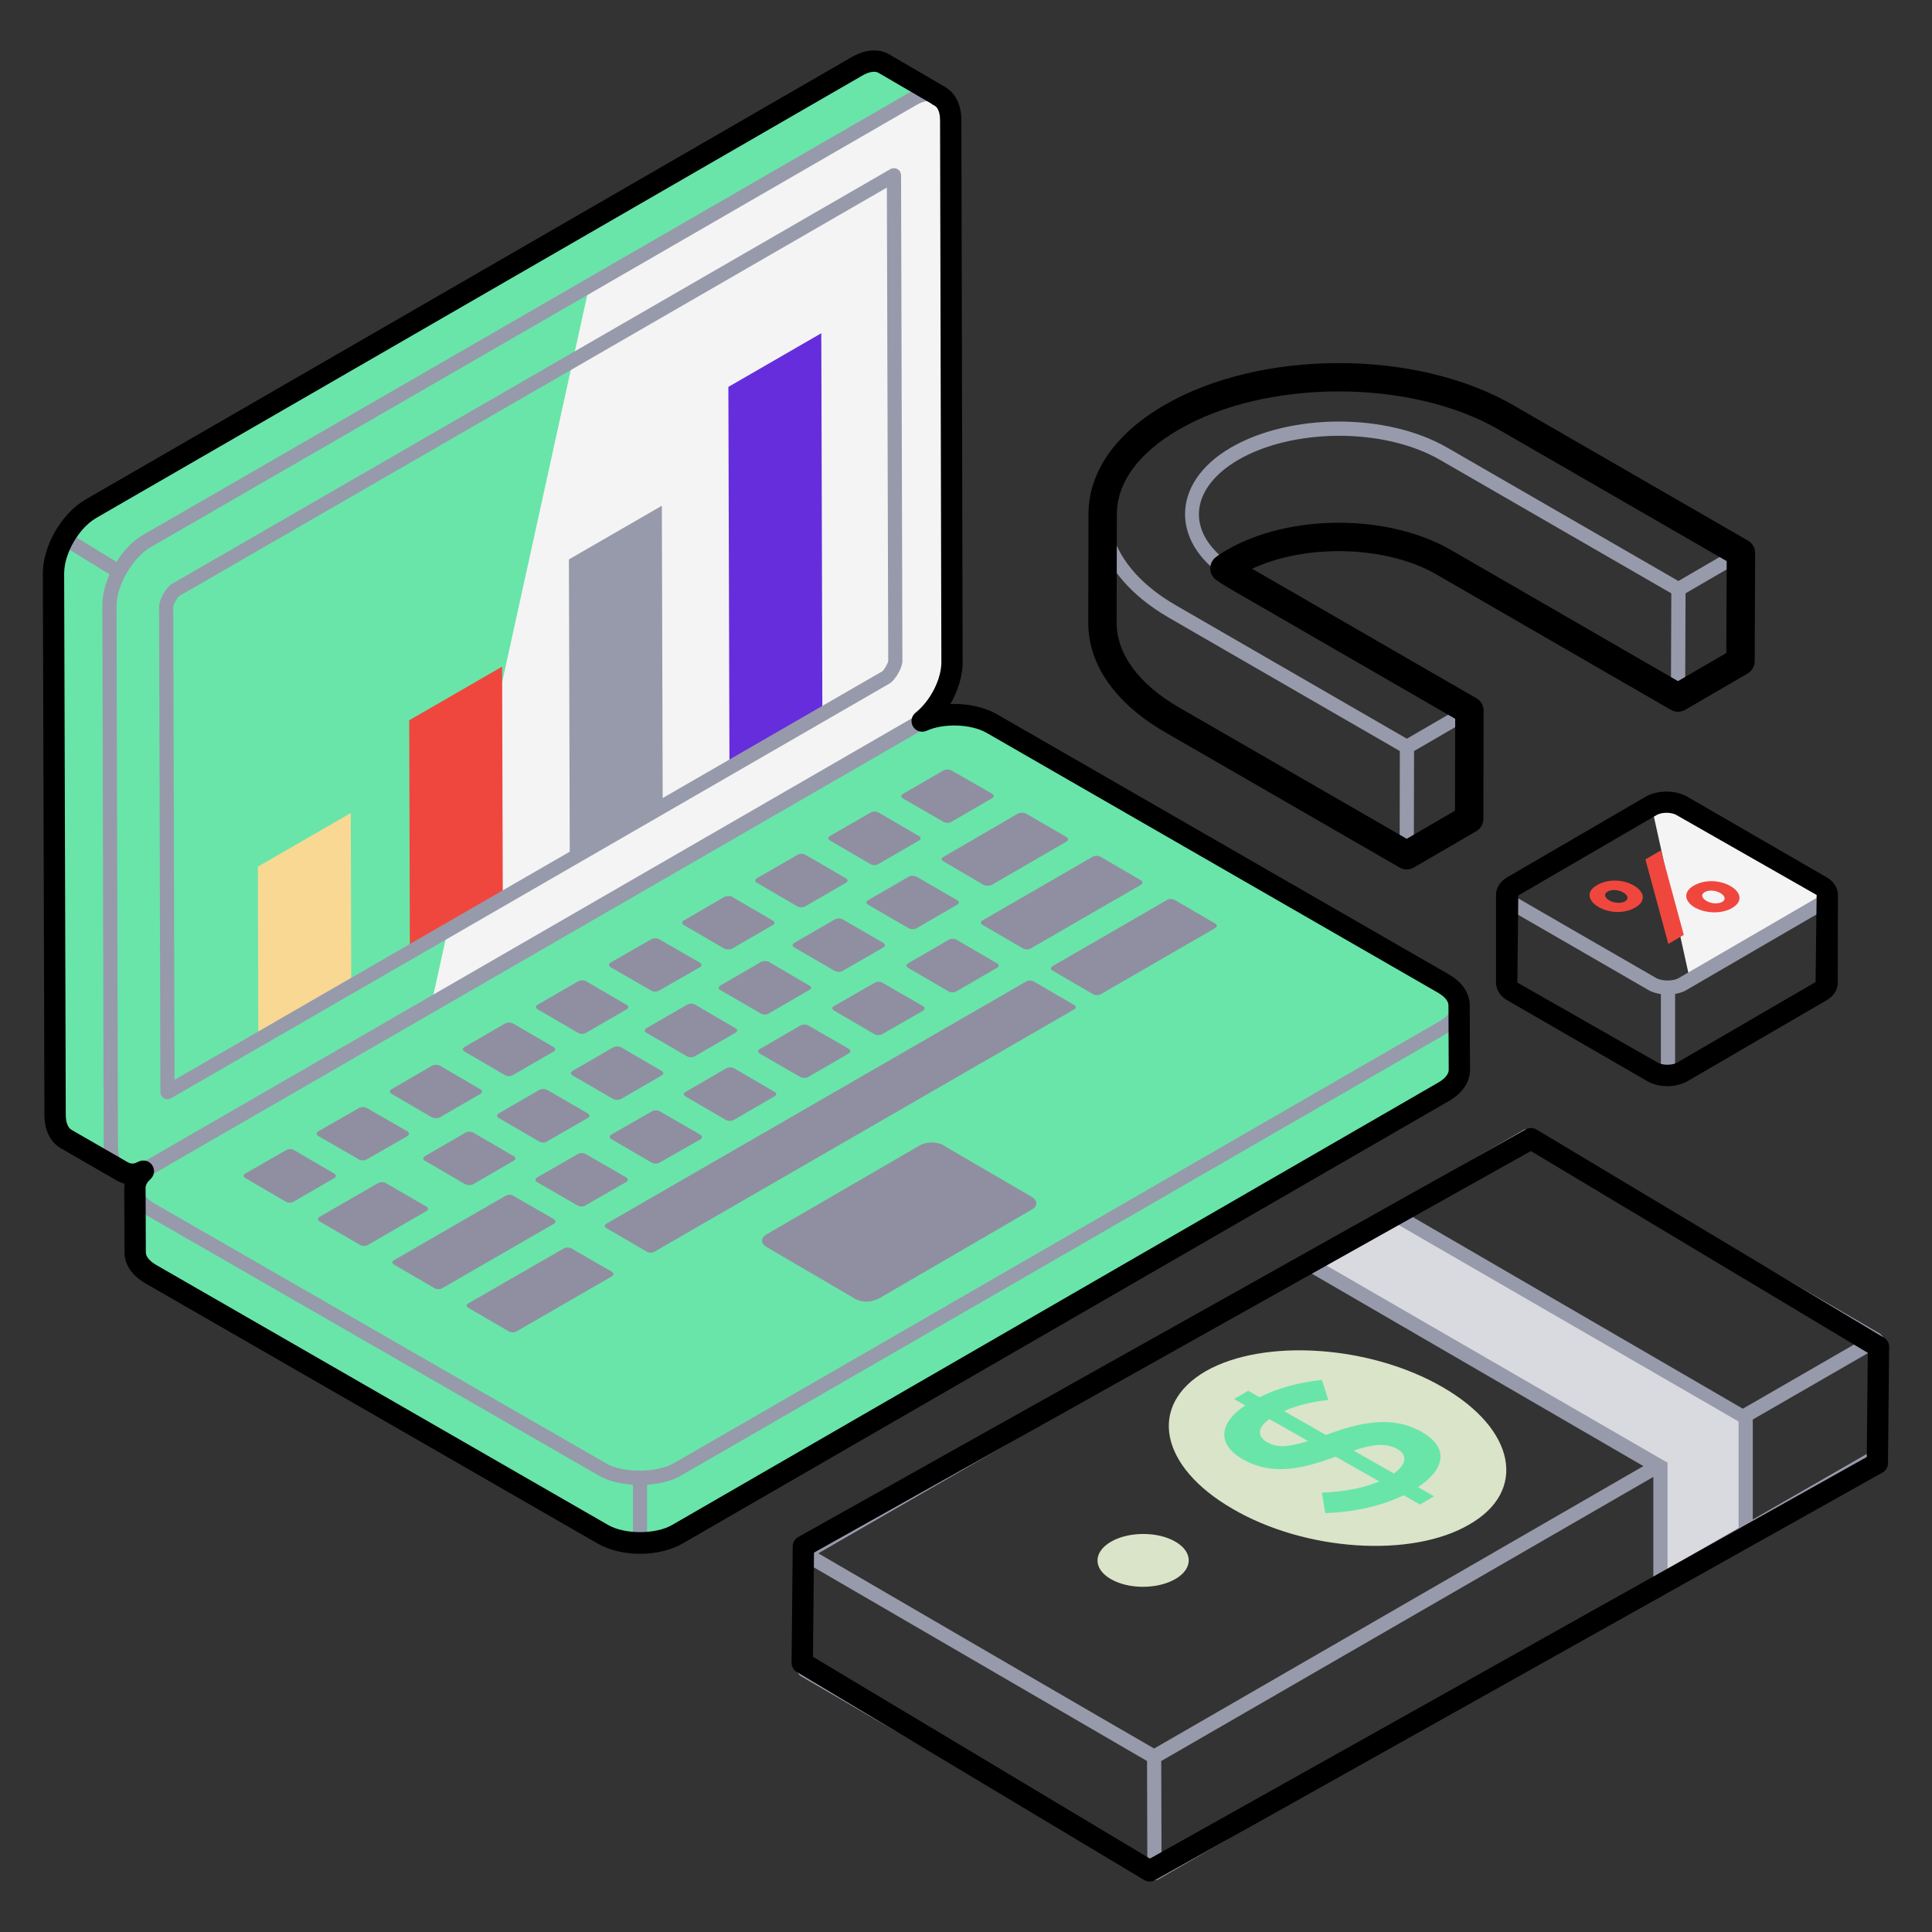 <svg xmlns="http://www.w3.org/2000/svg" enable-background="new 0 0 68 68" viewBox="0 0 68 68"><rect x="0" y="0" width="68" height="68" fill="#333333" stroke="none"/><path fill="#f4f4f4" d="M64.094,31.802l-4.615,2.684l-1.353-6.13    c0.293-0.166,0.762-0.166,1.055,0l4.908,2.837    C64.383,31.36,64.388,31.632,64.094,31.802z"/><path fill="#EF473E" d="M57.559 31.94c-.869.505-2.17-.31-1.352-.785C57.085 30.645 58.384 31.46 57.559 31.94zM56.933 31.776c.107.004.195-.011.263-.051.12-.07.128-.204-.063-.314-.158-.091-.394-.121-.55-.031-.155.09-.093.224.063.314C56.73 31.743 56.829 31.769 56.933 31.776M59.609 31.175c.873-.507 2.182.302 1.352.785-.381.222-.954.185-1.309-.02C59.282 31.727 59.234 31.392 59.609 31.175zM60.266 31.347c-.107-.004-.195.011-.267.053-.149.087-.092.22.067.312.192.111.429.101.55.031.069-.04.095-.091.083-.15-.016-.057-.066-.113-.15-.161C60.465 31.383 60.37 31.354 60.266 31.347"/><polygon fill="#EF473E" points="57.913 30.248 58.457 29.932 59.264 32.906 58.72 33.222"/><path fill="#69e5aa" d="M51.364,37.658c0,0.279-0.186,0.558-0.558,0.772L23.841,54   c-0.725,0.419-1.897,0.419-2.623,0l-15.921-9.161   c-0.363-0.214-0.539-0.484-0.539-0.753l-0.009-2.279   c0-0.205,0.102-0.409,0.298-0.586c-0.316,0.139-0.586,0.121-0.791-0.019   c-0.019-0.009-0.028-0.019-0.046-0.028l-1.888-1.088   c-0.233-0.14-0.381-0.428-0.381-0.847L1.883,20.181   c0-0.837,0.595-1.86,1.321-2.279L30.169,2.332   c0.372-0.214,0.698-0.233,0.939-0.093l1.963,1.144   c-0.019-0.009-0.028-0.019-0.046-0.019c0.27,0.121,0.437,0.419,0.437,0.865   l0.046,19.058c0.009,0.735-0.446,1.609-1.051,2.093   c0.735-0.335,1.777-0.298,2.446,0.084l15.912,9.161   c0.363,0.214,0.539,0.484,0.539,0.763L51.364,37.658z"/><path fill="#f4f4f4" d="M33.512,23.292c0,0.83-0.59,1.86-1.32,2.27l-17.02,9.83    l5.57-25.34l11.97-6.76h0.01c0.44,0,0.74,0.34,0.74,0.94v0.98    L33.512,23.292z"/><polygon fill="#F9D893" points="12.346 28.616 12.364 34.897 9.093 36.785 9.075 30.504"/><polygon fill="#EF473E" points="17.673 23.463 17.697 31.817 14.426 33.706 14.403 25.351"/><polygon fill="#662DDC" points="28.907 11.729 28.945 25.323 25.675 27.212 25.636 13.618"/><path fill="#908fa1" d="M36.31 42.577l-5.397 3.139c-.043.017-.077.026-.12.043-.214.086-.505.068-.693-.043l-3.113-1.822c-.222-.128-.222-.325 0-.453l5.406-3.139c.24-.12.582-.12.804 0l.103.068 3.011 1.753C36.524 42.252 36.541 42.449 36.31 42.577zM33.386 34.895l-1.426-.831c-.079-.044-.07-.114 0-.158l1.435-.831c.079-.044.201-.044.271 0l1.426.831c.079.044.079.114 0 .158l-1.435.831C33.587 34.939 33.456 34.939 33.386 34.895zM11.768 41.465l-1.435.831c-.079.044-.201.044-.271 0l-1.426-.831c-.079-.044-.079-.114-.009-.157l1.435-.822c.079-.052.201-.052.28-.009l1.426.831C11.838 41.351 11.838 41.421 11.768 41.465zM29.659 32.358l1.435.831c.07.044.07.114 0 .157l-1.444.831c-.07.044-.192.035-.263 0l-1.435-.831c-.07-.044-.079-.114 0-.157l1.435-.831C29.467 32.314 29.589 32.314 29.659 32.358zM24.069 32.559c-.079-.044-.079-.123-.009-.158l1.435-.831c.079-.044.21-.044.28 0l1.426.831c.079.035.079.114 0 .158l-1.435.831c-.079.035-.201.035-.271 0L24.069 32.559zM30.779 36.4L29.353 35.568c-.079-.044-.079-.114 0-.157l1.435-.822c.079-.052.192-.044.271 0l1.426.822c.07.044.079.114 0 .166l-1.435.822C30.971 36.443 30.849 36.443 30.779 36.4zM13.78 38.499c-.079-.044-.079-.114-.009-.158l1.435-.831c.079-.044.21-.044.28 0l1.426.831c.079.044.07.114 0 .158l-1.435.831c-.079.035-.201.035-.271 0L13.78 38.499zM19.493 43.075l-3.928 2.266c-.07.044-.201.044-.271 0l-1.426-.831c-.079-.044-.079-.114 0-.157l3.928-2.266c.079-.044.201-.044.271 0l1.426.822C19.572 42.961 19.572 43.031 19.493 43.075zM25.547 39.418l-1.426-.831c-.07-.044-.07-.114.009-.157l1.435-.831c.07-.044.201-.044.271 0l1.426.831c.079.044.079.114 0 .157l-1.435.831C25.748 39.462 25.626 39.462 25.547 39.418zM18.898 41.605c-.07-.044-.07-.114.009-.166l1.435-.822c.07-.044.201-.044.271 0l1.426.822c.079.053.079.122 0 .166l-1.435.822c-.07.052-.201.052-.28 0L18.898 41.605zM16.352 37.012c-.079-.044-.079-.114-.009-.158l1.435-.831c.079-.044.21-.044.28 0l1.426.831c.079.044.079.114 0 .158l-1.435.831c-.079.044-.201.044-.271 0L16.352 37.012zM18.924 35.525c-.079-.044-.079-.114-.009-.157l1.435-.831c.079-.044.21-.044.28 0l1.426.831c.079.044.079.114 0 .157l-1.435.831c-.079.044-.201.044-.271 0L18.924 35.525zM21.864 36.863l1.426.831c.079.035.07.114 0 .158l-1.435.831c-.079.035-.201.035-.271 0l-1.435-.831c-.07-.044-.07-.122 0-.158l1.435-.831C21.663 36.819 21.785 36.819 21.864 36.863zM11.208 39.987c-.079-.044-.079-.123-.009-.166l1.435-.822c.079-.044.201-.044.28 0l1.426.822c.07.044.07.122 0 .166l-1.435.822c-.079.044-.201.044-.271 0L11.208 39.987zM22.94 40.923l-1.426-.831c-.07-.044-.079-.114 0-.157l1.435-.822c.079-.044.201-.044.271 0l1.426.822c.079.044.079.114.009.166l-1.444.822C23.141 40.966 23.019 40.966 22.94 40.923zM24.462 35.359l1.426.831c.079.044.079.114 0 .158l-1.435.831c-.079.044-.201.044-.271 0l-1.435-.831c-.07-.044-.07-.114 0-.158l1.444-.831C24.261 35.315 24.392 35.315 24.462 35.359zM29.213 29.584c-.079-.044-.079-.114-.009-.157l1.444-.831c.07-.044.201-.044.271 0l1.426.831c.079.044.079.114 0 .157l-1.435.831c-.079.044-.201.044-.271 0L29.213 29.584zM31.986 32.673l-1.435-.831c-.07-.044-.079-.114 0-.157l1.435-.831c.079-.044.201-.035.271 0l1.435.831c.07.044.079.114 0 .157l-1.435.831C32.179 32.716 32.056 32.716 31.986 32.673zM34.585 32.393l3.876-2.24c.07-.044.192-.044.271 0l1.426.831c.07.044.07.114 0 .157l-3.876 2.24c-.07.044-.201.044-.28 0l-1.426-.831C34.506 32.506 34.506 32.436 34.585 32.393zM31.785 28.106c-.079-.044-.079-.122 0-.166l1.435-.831c.07-.035.201-.035.271.009l1.435.822c.07.044.07.122-.009.157l-1.435.831c-.07.044-.201.044-.271 0L31.785 28.106zM28.163 37.904l-1.426-.822c-.07-.044-.07-.114 0-.157l1.435-.831c.079-.044.201-.044.28 0l1.426.822c.07.052.07.122-.009.166l-1.435.831C28.364 37.948 28.242 37.948 28.163 37.904zM33.202 30.162l2.633-1.531c.079-.035.201-.035.271 0l1.435.831c.07.044.07.122 0 .157l-2.642 1.531c-.07.035-.201.035-.271 0l-1.435-.84C33.124 30.275 33.124 30.197 33.202 30.162zM27.061 33.854l1.435.84c.07.035.07.114-.009.149l-1.435.831c-.07.044-.201.044-.271 0l-1.435-.831c-.07-.035-.07-.114.009-.157l1.435-.831C26.86 33.819 26.991 33.819 27.061 33.854zM26.641 31.072c-.079-.044-.079-.114-.009-.158l1.444-.831c.07-.044.201-.044.271 0l1.426.831c.079.044.079.114 0 .158l-1.435.831c-.079.044-.201.044-.271 0L26.641 31.072zM42.773 32.664l-4.024 2.327c-.079.044-.201.044-.28 0l-1.426-.831c-.079-.044-.07-.114.009-.158l4.024-2.327c.07-.044.192-.044.271 0l1.426.831C42.852 32.55 42.843 32.62 42.773 32.664zM16.658 39.864l1.426.831c.079.044.079.114 0 .158l-1.435.831c-.079.044-.192.035-.271 0l-1.426-.831c-.07-.044-.079-.114 0-.158l1.435-.831C16.466 39.82 16.588 39.82 16.658 39.864zM21.54 44.763c.07.044.07.114 0 .157l-3.36 1.942c-.07.044-.192.044-.271 0l-1.426-.831c-.079-.044-.07-.114 0-.157l3.36-1.933c.07-.044.192-.044.271 0L21.54 44.763zM21.497 34.046c-.079-.044-.079-.122-.009-.166l1.435-.822c.079-.044.21-.044.28 0l1.426.822c.079.044.079.122 0 .166l-1.435.822c-.079.044-.201.044-.271 0L21.497 34.046zM37.813 35.376c.07.044.07.105 0 .149l-14.777 8.53c-.07.044-.192.044-.271 0l-1.426-.831c-.07-.044-.07-.114.009-.157l14.768-8.521c.07-.044.193-.044.271 0L37.813 35.376zM15.005 42.629l-2.056 1.19c-.07.044-.201.044-.271 0l-1.435-.831c-.07-.044-.07-.114 0-.157l2.065-1.19c.079-.044.201-.044.271 0l1.435.831C15.084 42.515 15.084 42.585 15.005 42.629zM18.977 40.179l-1.426-.831c-.07-.044-.079-.114 0-.158l1.435-.831c.079-.044.201-.035.271 0l1.435.831c.07.044.07.114 0 .158l-1.444.831C19.178 40.223 19.056 40.223 18.977 40.179z"/><polygon fill="#DEDDE2" points="30.632 26.954 30.63 26.955 30.628 26.954"/><path fill="#DAE4C9" d="M39.107 54.261c-.634.366-.637.953-.015 1.315.63.366 1.643.366 2.277 0.0.626-.362.63-.949 0-1.315C40.747 53.9 39.733 53.9 39.107 54.261zM51.715 53.656c-2.037 1.194-5.784.943-8.337-.553-2.565-1.484-2.993-3.646-.943-4.841 2.05-1.169 5.797-.918 8.349.566C53.35 50.311 53.765 52.486 51.715 53.656z"/><polygon fill="#D9DADF" points="61.443 49.932 61.443 54.124 58.441 55.85 58.441 51.666 46.153 44.521 49.148 42.788"/><path fill="#979AAB" d="M58.001 28.14l-4.875 2.836c-.218.124-.343.311-.344.515 0 0.0 0.0 0.0 0.0 0 0 .002-.002.003-.002.004v3.087c0 .208.125.399.342.523l4.913 2.837c.178.103.409.16.651.16.006 0 .011-.002.016-.002.002 0.0.004.002.006.002.004 0 .006-.004.01-.004.23-.005.449-.057.619-.156l4.879-2.836c.217-.125.342-.314.342-.519l.004-3.087v-0c0-.001-.001-.002-.001-.003 0-.001.001-.001.001-.002-.001-.206-.128-.395-.347-.519l-4.91-2.839C58.947 27.936 58.363 27.935 58.001 28.14zM53.371 34.674c-.07-.04-.091-.08-.091-.09v-2.475l1.916 1.105 2.842 1.643c.12.068.266.106.419.131v2.587c-.065-.015-.125-.035-.173-.062L53.371 34.674zM64.058 34.588c-0.0.007-.019.044-.092.086l-4.879 2.837c-.036.021-.083.033-.129.047V34.983c.14-.026.273-.064.385-.128l3.097-1.802 1.622-.942L64.058 34.588zM64.062 31.499c-0.0.007-.02.044-.093.087l-1.782 1.037-3.098 1.799c-.05.03-.112.052-.18.067-.072.015-.151.022-.229.021-.145-.002-.291-.031-.391-.089l-2.927-1.688-1.982-1.146c-.078-.045-.097-.084-.098-.092 0-.006.02-.042.094-.084l4.875-2.835c.104-.059.251-.092.405-.092.153 0 .301.034.402.091l4.91 2.838C64.042 31.454 64.062 31.492 64.062 31.499zM31.588 5.953c-.077-.044-.172-.044-.25 0L6.032 20.562c-.188.129-.415.518-.433.763l.046 17.114c0.0.089.048.172.125.216.08.046.175.043.25-0l25.309-14.609c.182-.125.412-.511.433-.749L31.714 6.17C31.713 6.08 31.666 5.998 31.588 5.953zM31.063 23.622l-7.739 4.467-.029-10.288-3.271 1.888.029 10.288L6.144 38.006 6.098 21.345c.011-.083.15-.322.2-.36L31.215 6.602l.048 16.669C31.25 23.353 31.11 23.586 31.063 23.622z"/><path fill="#979AAB" d="M51.614,37.658l-0.009-2.266c0-0.002,0.001-0.004,0.001-0.006       c0-0.002-0.001-0.004-0.001-0.006v-0.001c0,0-0-0-0-0.001       c-0.003-0.376-0.237-0.718-0.663-0.966L35.025,25.251       c-0.49-0.285-1.195-0.368-1.85-0.291c0.354-0.504,0.587-1.119,0.587-1.668       c-0.005-1.949,0.018,7.06-0.05-19.06c0-1.207-0.931-1.147-2.483-2.21       c-0.329-0.188-0.751-0.158-1.189,0.094L3.075,17.686       c-0.811,0.468-1.446,1.564-1.446,2.497L1.686,39.24       c0,0.489,0.178,0.866,0.505,1.062l1.97,1.143c0,0,0,0,0,0       l0.001,0c0,0,0.001,0,0.001,0       c0.053,0.031,0.218,0.085,0.378,0.099c-0.082,0.272-0.026,0.355-0.034,2.542       c0,0.373,0.235,0.717,0.665,0.97l15.921,9.161       c0.804,0.463,2.07,0.463,2.873-0L50.93,38.648       C51.371,38.394,51.614,38.043,51.614,37.658z M34.775,25.684l15.917,9.162       c0.266,0.154,0.411,0.345,0.413,0.536c-0.001,0.194-0.156,0.395-0.423,0.553       l-26.974,15.57c-0.549,0.317-1.757,0.364-2.374,0L5.415,42.347       c-0.416-0.242-0.582-0.596-0.193-0.943c0.042-0.021,0.083-0.031,0.125-0.056       l26.968-15.569c0.073-0.041,0.142-0.093,0.212-0.144       C33.277,25.282,34.216,25.359,34.775,25.684z M32.215,25.227       c-0.022,0.012-0.052,0.016-0.074,0.028L5.174,40.825       c-0.083,0.048-0.151,0.102-0.22,0.156c-0.513,0.221-0.781-0.045-0.799-0.555       c-0-0.013-0.003-0.034-0.003-0.044L4.119,28.261       c-0-0.1-0.018-7.403-0.016-6.939c0-0.753,0.609-1.725,1.195-2.059       L32.264,3.691c0.556-0.327,0.948-0.035,0.948,0.541l0.05,19.06       C33.262,23.982,32.794,24.812,32.215,25.227z M3.325,18.119L30.29,2.549       c0.206-0.118,0.481-0.213,0.689-0.094l1.218,0.71       c-0.032,0.014-0.064,0.033-0.097,0.05c-0.031,0.016-0.061,0.023-0.093,0.042       L5.036,18.827c-0.396,0.231-0.691,0.564-0.939,0.95L2.599,18.856       C2.804,18.55,3.05,18.278,3.325,18.119z M2.446,39.871       c-0.167-0.101-0.26-0.325-0.26-0.633L2.13,20.182       c0-0.282,0.096-0.589,0.23-0.887l1.497,0.92       c-0.163,0.365-0.258,0.75-0.254,1.111l0.046,19.058       c0,0.066,0.003,0.129,0.01,0.191L2.446,39.871z M5.424,44.625       c-0.269-0.158-0.417-0.35-0.417-0.539l-0.006-1.413       c0.05,0.037,0.104,0.072,0.162,0.105l0.002,0.001l0,0l15.917,9.161       c0.327,0.189,0.749,0.288,1.194,0.32v1.768       c-0.346-0.029-0.682-0.099-0.933-0.245L5.424,44.625z M50.681,38.215       L23.716,53.785c-0.253,0.146-0.592,0.218-0.94,0.246v-1.771       c0.441-0.034,0.86-0.131,1.185-0.319l26.967-15.57       c0.003-0.002,0.005-0.004,0.007-0.005c0.062-0.036,0.12-0.075,0.173-0.115       l0.006,1.408C51.114,37.854,50.956,38.056,50.681,38.215z"/><path fill="#979AAB" d="M41.132 25.554l8.254 4.762c0 0 .001.001.001.001.039.022.082.033.125.033s.086-.011.125-.033l0-0 0 0 2.198-1.278c.077-.045.125-.127.125-.216l.008-3.8c0-.004.003-.007.003-.011 0-.089-.048-.171-.125-.216l-.002-.001-.001-.001c-0-0-.001-0-.001-0L43.594 20.032c-.014-.008-.024-.018-.038-.027.001-0.0.001-.001.002-.001 1.954-1.138 5.148-1.146 7.131 0l8.247 4.763c.039.022.082.034.125.034s.086-.011.125-.033l0-0c0-0.0 0-0.0 0-0l2.198-1.278c.077-.045.124-.126.125-.215l.016-3.812c.001-.089-.047-.172-.125-.217-.001-.001-.002-0-.003-.001l-8.249-4.763c-3.391-1.958-8.764-1.907-12.042-.003-1.635.951-2.537 2.23-2.543 3.604-0.0.003-.003.004-.003.007l-.008 3.811C38.543 23.292 39.46 24.59 41.132 25.554zM49.763 29.665l.002-.975.005-2.255 1.698-.987-.006 3.229L49.763 29.665zM43.288 19.582c-.06.036-.12.073-.179.111-1.405-1.109-1.133-2.569.464-3.501 1.855-1.09 5.073-1.185 7.123.001.103.059 8.676 5.007 8.129 4.691l-.013 3.234-7.874-4.547C48.828 18.351 45.448 18.324 43.288 19.582zM61.01 23.128l-1.697.987.013-3.232 1.697-.987L61.01 23.128zM41.356 14.91c3.122-1.814 8.303-1.866 11.541.003l7.877 4.548-1.7.988c-.103-.059-8.675-5.005-8.128-4.69-2.148-1.241-5.536-1.217-7.627-.003-2.182 1.268-2.116 3.473.024 4.708l7.875 4.547-1.701.989-8.122-4.691c-1.299-.745-2.114-1.737-2.298-2.773-.025-.145-.038-.291-.038-.438C39.059 16.904 39.875 15.771 41.356 14.91zM39.056 19.802c.087.1.554 1.056 2.088 1.941l8.125 4.691-.004 2.188-.002 1.047-7.881-4.547c-1.51-.87-2.337-2.014-2.33-3.22L39.056 19.802zM66.292 47.152c0-.02-.01-.04-.01-.06-.01-.02-.01-.04-.02-.06s-.03-.03-.04-.04c-.02-.02-.03-.04-.05-.05l-12.32-7.16c-.08-.05-.18-.05-.25 0L28.172 54.452c-.06.04-.09.1-.11.16 0 .02-.01.04-.01.06l.01 4.1c0 .09.05.17.12.22l12.33 7.16c.04.02.08.03.12.03.04 0 .09-.01.13-.03l17.52-10.12c.01.01.02.03.03.03.04.03.09.04.13.04.04 0 .08-.01.12-.04l3.01-1.72c.07-.05.12-.13.12-.22v-.06l4.49-2.59c.08-.05.13-.13.13-.22L66.292 47.152zM28.562 58.632l-.01-3.52 11.82 6.87c0 .34.01 3.3.01 3.52L28.562 58.632zM40.622 61.542c-.98-.56-10.21-5.93-11.82-6.87l17.22-9.94c0 0 0 0 0 .01l11.82 6.86L40.622 61.542zM58.192 55.512l-17.31 9.99c0-.19-.01-3.3-.01-3.52l17.32-10V55.512zM61.192 53.772l-2.5 1.45v-3.74l-12.04-6.96 2.5-1.45 12.04 6.96V53.772zM61.342 49.582l-11.83-6.87 4.21-2.43 11.83 6.87L61.342 49.582zM61.692 53.482v-3.52l4.11-2.37.01 3.52L61.692 53.482z"/><path d="M57.938 28.032l-4.875 2.836c-.259.149-.408.377-.408.627v3.087c0 .257.155.494.407.631l4.909 2.835c.197.116.451.181.715.181.263 0 .517-.064.715-.179l4.868-2.832c.26-.142.415-.377.415-.631l.004-3.087c0-.256-.151-.487-.411-.631l-4.911-2.839C58.972 27.807 58.341 27.805 57.938 28.032zM63.902 34.565l-4.877 2.837c-.167.096-.507.099-.675-0l-4.944-2.819.033-3.065 4.874-2.835c.084-.047.212-.076.343-.076.13 0 .259.028.34.074l4.944 2.819L63.902 34.565zM51.739 37.656l-.009-2.268c0-.425-.257-.811-.728-1.088l-15.914-9.162c-.445-.254-1.049-.383-1.639-.359.277-.475.439-1.009.433-1.493L33.837 4.229c0-.516-.19-.921-.528-1.137-.015-.012-.031-.024-.049-.034l-1.965-1.145c-.366-.211-.837-.18-1.314.094L3.016 17.578c-.846.488-1.508 1.632-1.508 2.604L1.564 39.24c0 .535.2.95.569 1.171l1.911 1.101c.104.071.219.122.34.15-.007.048-.011.097-.011.146l.009 2.277c0 .419.257.801.727 1.079l15.921 9.161c.407.235.939.364 1.499.364s1.092-.129 1.499-.364l26.964-15.57C51.474 38.478 51.739 38.088 51.739 37.656zM50.618 38.105L23.654 53.675c-.581.335-1.667.335-2.249-0L5.487 44.516C5.262 44.383 5.133 44.226 5.133 44.084l-.009-2.277c0-.097.062-.207.174-.308.137-.124.163-.328.063-.482-.071-.109-.191-.171-.314-.171-.051 0-.103.01-.152.032-.177.078-.239.137-.498-.028l-1.883-1.085c-.126-.076-.199-.267-.199-.525L2.258 20.182c0-.705.519-1.6 1.133-1.954L30.356 2.657c.232-.133.438-.167.563-.094l1.855 1.081c.028.025.061.046.097.062.195.087.216.395.216.524l.046 19.062c.008.603-.384 1.374-.91 1.795-.148.118-.185.328-.085.489.099.161.302.223.475.145.6-.273 1.562-.24 2.104.068l15.909 9.159c.132.078.355.239.355.441l.009 2.268C50.989 37.807 50.854 37.969 50.618 38.105z" fill="#000000"/><path d="M41.007 25.771l8.255 4.763c.078.044.164.067.25.067.087 0 .174-.022.251-.068l2.198-1.278c.153-.089.248-.253.249-.431l.008-3.812c0-.179-.095-.344-.25-.434l-7.897-4.56c1.866-.875 4.694-.837 6.493.204l8.247 4.763c.154.089.346.089.501-.001l2.198-1.278c.153-.089.248-.253.249-.43l.016-3.812c.001-.179-.095-.345-.25-.435l-8.253-4.762c-3.451-2.005-8.934-1.96-12.287-.009-1.725.995-2.674 2.359-2.674 3.839l-.008 3.802C38.293 23.384 39.254 24.76 41.007 25.771zM39.31 18.097c0-1.109.772-2.165 2.176-2.975 3.063-1.783 8.16-1.807 11.284.009l8.004 4.618-.014 3.236L59.06 23.973l-7.996-4.617c-2.185-1.264-5.662-1.294-7.905.013-.129.078-.257.156-.368.242-.125.096-.196.245-.194.402.002.157.078.304.205.397.13.095.268.182.419.271l7.997 4.618-.007 3.235-1.7.989-8.004-4.618c-1.429-.824-2.211-1.89-2.205-3.003L39.31 18.097zM66.31 47.081l-12.23-7.325c-.115-.069-.259-.071-.376-.005L28.093 54.099c-.118.066-.19.189-.192.324l-.04 4.099c-.001.133.068.257.182.325l12.23 7.324c.06.036.126.053.193.053.063 0 .126-.016.183-.048l25.61-14.348c.118-.066.19-.189.192-.324l.04-4.099C66.493 47.274 66.424 47.15 66.31 47.081zM65.704 51.281L40.473 65.416l-11.859-7.102.036-3.667 25.231-14.135 11.859 7.103L65.704 51.281z" fill="#000000"/><g><path fill="#69e5aa" d="M50.473,52.664l-0.494,0.291l-0.573-0.327     c-0.781,0.375-1.696,0.585-2.759,0.631l-0.121-0.721     c0.813-0.037,1.486-0.169,2.018-0.399l-1.533-0.868     c-1.147,0.415-2.212,0.692-3.272,0.09c-0.954-0.551-0.797-1.313,0.092-1.896     l-0.395-0.224l0.494-0.291l0.402,0.228c0.607-0.309,1.34-0.515,2.195-0.611     l0.227,0.708c-0.586,0.059-1.108,0.191-1.56,0.392l1.484,0.844l0.023-0.018     c1.158-0.423,2.281-0.696,3.348-0.09c0.981,0.566,0.79,1.331-0.14,1.937     L50.473,52.664z M47.641,51.055L49.061,51.862     c0.387-0.278,0.532-0.623,0.124-0.859C48.706,50.738,48.198,50.879,47.641,51.055      M45.162,50.9c0.201-0.002,0.495-0.064,0.877-0.18l-1.363-0.774     C43.949,50.46,44.564,50.906,45.162,50.9"/></g></svg>